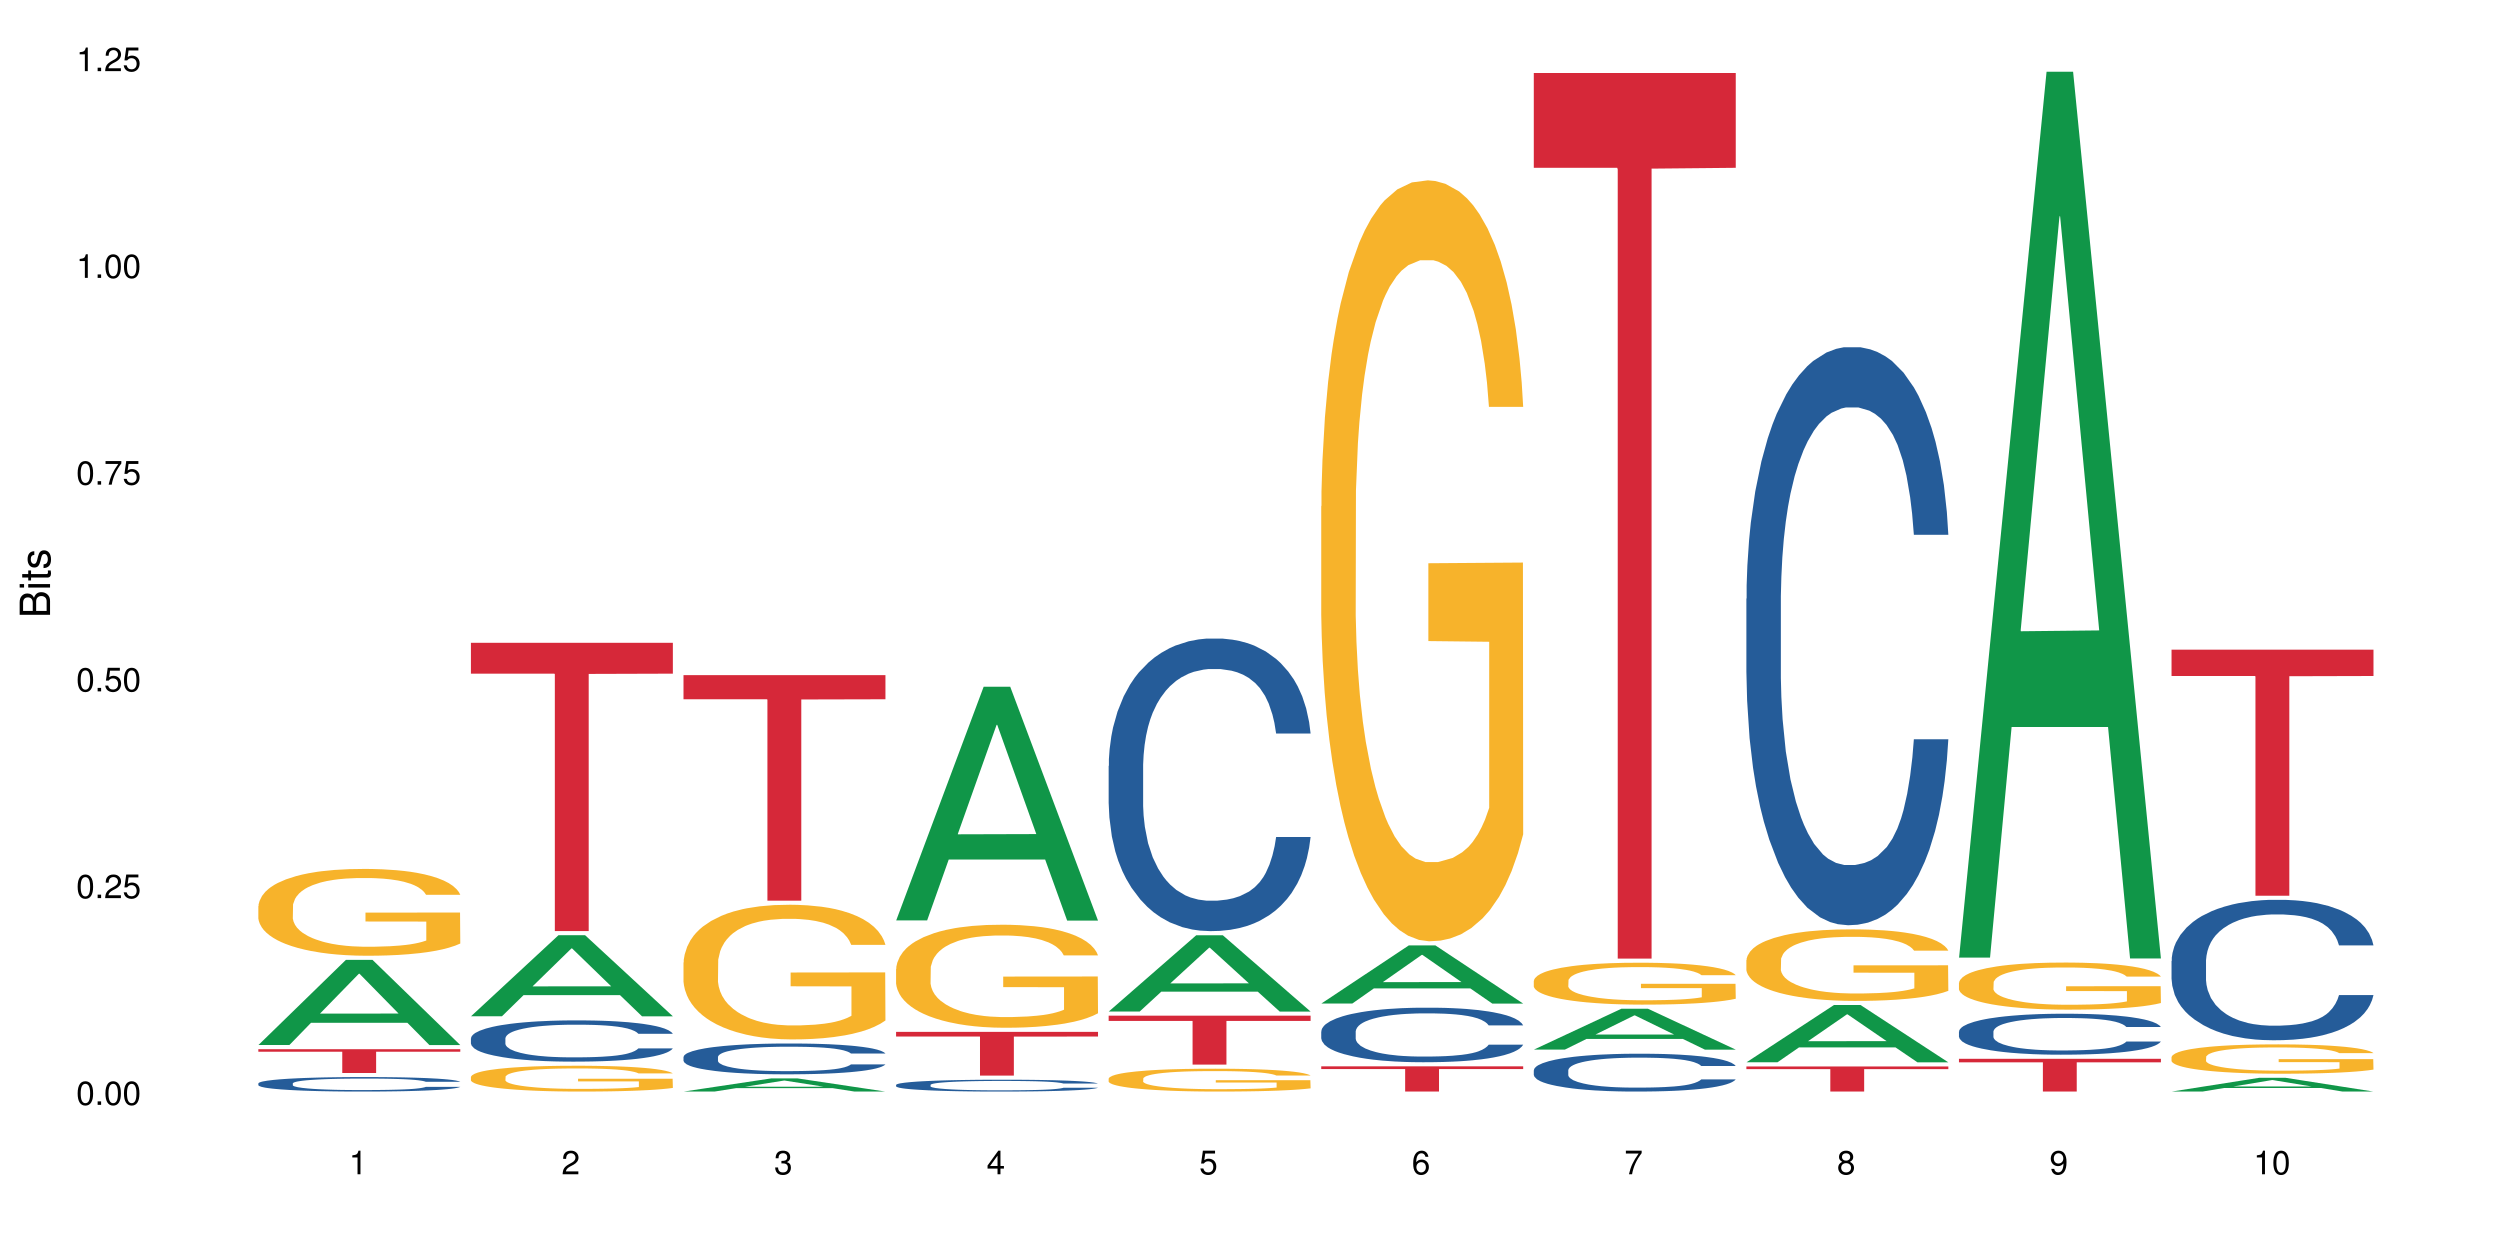 <?xml version="1.0" encoding="UTF-8"?>
<svg xmlns="http://www.w3.org/2000/svg" xmlns:xlink="http://www.w3.org/1999/xlink" width="720pt" height="360pt" viewBox="0 0 720 360" version="1.1">
<defs>
<g>
<symbol overflow="visible" id="glyph0-0">
<path style="stroke:none;" d=""/>
</symbol>
<symbol overflow="visible" id="glyph0-1">
<path style="stroke:none;" d="M 2.641 -6.797 C 2 -6.797 1.422 -6.531 1.078 -6.047 C 0.641 -5.453 0.406 -4.547 0.406 -3.297 C 0.406 -1 1.188 0.219 2.641 0.219 C 4.078 0.219 4.859 -1 4.859 -3.234 C 4.859 -4.562 4.656 -5.438 4.203 -6.047 C 3.844 -6.531 3.281 -6.797 2.641 -6.797 Z M 2.641 -6.047 C 3.547 -6.047 4 -5.125 4 -3.312 C 4 -1.375 3.562 -0.484 2.625 -0.484 C 1.734 -0.484 1.281 -1.422 1.281 -3.281 C 1.281 -5.141 1.734 -6.047 2.641 -6.047 Z M 2.641 -6.047 "/>
</symbol>
<symbol overflow="visible" id="glyph0-2">
<path style="stroke:none;" d="M 1.828 -1 L 0.828 -1 L 0.828 0 L 1.828 0 Z M 1.828 -1 "/>
</symbol>
<symbol overflow="visible" id="glyph0-3">
<path style="stroke:none;" d="M 4.859 -0.828 L 1.281 -0.828 C 1.359 -1.391 1.672 -1.75 2.5 -2.234 L 3.469 -2.75 C 4.406 -3.266 4.906 -3.969 4.906 -4.812 C 4.906 -5.375 4.672 -5.906 4.266 -6.266 C 3.859 -6.625 3.375 -6.797 2.719 -6.797 C 1.859 -6.797 1.219 -6.5 0.844 -5.922 C 0.609 -5.562 0.5 -5.125 0.484 -4.438 L 1.328 -4.438 C 1.359 -4.906 1.406 -5.188 1.531 -5.406 C 1.75 -5.812 2.188 -6.062 2.703 -6.062 C 3.469 -6.062 4.031 -5.516 4.031 -4.781 C 4.031 -4.25 3.719 -3.797 3.125 -3.438 L 2.234 -2.938 C 0.812 -2.141 0.406 -1.5 0.328 0 L 4.859 0 Z M 4.859 -0.828 "/>
</symbol>
<symbol overflow="visible" id="glyph0-4">
<path style="stroke:none;" d="M 4.562 -6.797 L 1.062 -6.797 L 0.547 -3.094 L 1.328 -3.094 C 1.719 -3.562 2.047 -3.734 2.578 -3.734 C 3.484 -3.734 4.062 -3.109 4.062 -2.094 C 4.062 -1.125 3.484 -0.531 2.578 -0.531 C 1.828 -0.531 1.375 -0.906 1.188 -1.672 L 0.328 -1.672 C 0.453 -1.109 0.547 -0.844 0.75 -0.594 C 1.125 -0.078 1.828 0.219 2.594 0.219 C 3.969 0.219 4.922 -0.781 4.922 -2.219 C 4.922 -3.562 4.031 -4.484 2.719 -4.484 C 2.25 -4.484 1.859 -4.359 1.469 -4.062 L 1.734 -5.969 L 4.562 -5.969 Z M 4.562 -6.797 "/>
</symbol>
<symbol overflow="visible" id="glyph0-5">
<path style="stroke:none;" d="M 4.984 -6.797 L 0.438 -6.797 L 0.438 -5.969 L 4.109 -5.969 C 2.5 -3.656 1.828 -2.234 1.328 0 L 2.219 0 C 2.594 -2.172 3.453 -4.047 4.984 -6.094 Z M 4.984 -6.797 "/>
</symbol>
<symbol overflow="visible" id="glyph0-6">
<path style="stroke:none;" d="M 2.484 -4.844 L 2.484 0 L 3.328 0 L 3.328 -6.797 L 2.766 -6.797 C 2.469 -5.75 2.281 -5.609 0.984 -5.453 L 0.984 -4.844 Z M 2.484 -4.844 "/>
</symbol>
<symbol overflow="visible" id="glyph0-7">
<path style="stroke:none;" d="M 2.125 -3.125 L 2.578 -3.125 C 3.516 -3.125 3.984 -2.703 3.984 -1.891 C 3.984 -1.031 3.469 -0.531 2.578 -0.531 C 1.656 -0.531 1.203 -0.984 1.156 -1.969 L 0.312 -1.969 C 0.344 -1.422 0.438 -1.078 0.609 -0.766 C 0.953 -0.109 1.625 0.219 2.547 0.219 C 3.953 0.219 4.859 -0.609 4.859 -1.906 C 4.859 -2.766 4.516 -3.25 3.703 -3.516 C 4.344 -3.766 4.656 -4.25 4.656 -4.938 C 4.656 -6.109 3.875 -6.797 2.578 -6.797 C 1.203 -6.797 0.484 -6.047 0.453 -4.609 L 1.297 -4.609 C 1.312 -5.016 1.344 -5.25 1.453 -5.453 C 1.641 -5.828 2.062 -6.062 2.594 -6.062 C 3.344 -6.062 3.797 -5.625 3.797 -4.906 C 3.797 -4.422 3.609 -4.141 3.25 -3.984 C 3.016 -3.891 2.719 -3.844 2.125 -3.844 Z M 2.125 -3.125 "/>
</symbol>
<symbol overflow="visible" id="glyph0-8">
<path style="stroke:none;" d="M 3.141 -1.625 L 3.141 0 L 3.984 0 L 3.984 -1.625 L 4.984 -1.625 L 4.984 -2.391 L 3.984 -2.391 L 3.984 -6.797 L 3.359 -6.797 L 0.266 -2.516 L 0.266 -1.625 Z M 3.141 -2.391 L 1 -2.391 L 3.141 -5.359 Z M 3.141 -2.391 "/>
</symbol>
<symbol overflow="visible" id="glyph0-9">
<path style="stroke:none;" d="M 4.781 -5.031 C 4.609 -6.141 3.891 -6.797 2.844 -6.797 C 2.094 -6.797 1.422 -6.438 1.031 -5.828 C 0.609 -5.172 0.406 -4.344 0.406 -3.094 C 0.406 -1.953 0.578 -1.234 0.984 -0.625 C 1.359 -0.078 1.953 0.219 2.703 0.219 C 3.984 0.219 4.922 -0.734 4.922 -2.078 C 4.922 -3.344 4.062 -4.234 2.844 -4.234 C 2.172 -4.234 1.641 -3.969 1.281 -3.469 C 1.281 -5.125 1.828 -6.047 2.797 -6.047 C 3.391 -6.047 3.797 -5.672 3.938 -5.031 Z M 2.734 -3.484 C 3.547 -3.484 4.062 -2.922 4.062 -2 C 4.062 -1.156 3.484 -0.531 2.703 -0.531 C 1.922 -0.531 1.328 -1.188 1.328 -2.047 C 1.328 -2.891 1.906 -3.484 2.734 -3.484 Z M 2.734 -3.484 "/>
</symbol>
<symbol overflow="visible" id="glyph0-10">
<path style="stroke:none;" d="M 3.75 -3.578 C 4.453 -4 4.688 -4.344 4.688 -4.984 C 4.688 -6.047 3.844 -6.797 2.641 -6.797 C 1.438 -6.797 0.594 -6.047 0.594 -4.984 C 0.594 -4.359 0.828 -4.016 1.516 -3.578 C 0.734 -3.203 0.359 -2.641 0.359 -1.891 C 0.359 -0.641 1.297 0.219 2.641 0.219 C 3.984 0.219 4.922 -0.641 4.922 -1.875 C 4.922 -2.641 4.531 -3.203 3.75 -3.578 Z M 2.641 -6.047 C 3.359 -6.047 3.812 -5.625 3.812 -4.969 C 3.812 -4.344 3.344 -3.922 2.641 -3.922 C 1.922 -3.922 1.453 -4.344 1.453 -4.984 C 1.453 -5.625 1.922 -6.047 2.641 -6.047 Z M 2.641 -3.203 C 3.484 -3.203 4.062 -2.672 4.062 -1.875 C 4.062 -1.062 3.484 -0.531 2.625 -0.531 C 1.797 -0.531 1.219 -1.078 1.219 -1.875 C 1.219 -2.672 1.797 -3.203 2.641 -3.203 Z M 2.641 -3.203 "/>
</symbol>
<symbol overflow="visible" id="glyph0-11">
<path style="stroke:none;" d="M 0.516 -1.547 C 0.672 -0.438 1.406 0.219 2.438 0.219 C 3.188 0.219 3.859 -0.141 4.266 -0.75 C 4.688 -1.406 4.891 -2.25 4.891 -3.484 C 4.891 -4.625 4.703 -5.359 4.312 -5.953 C 3.938 -6.5 3.344 -6.797 2.594 -6.797 C 1.297 -6.797 0.359 -5.844 0.359 -4.516 C 0.359 -3.25 1.234 -2.344 2.453 -2.344 C 3.094 -2.344 3.562 -2.578 4.016 -3.109 C 4 -1.453 3.469 -0.531 2.5 -0.531 C 1.906 -0.531 1.484 -0.906 1.359 -1.547 Z M 2.578 -6.062 C 3.375 -6.062 3.969 -5.406 3.969 -4.531 C 3.969 -3.688 3.375 -3.094 2.547 -3.094 C 1.734 -3.094 1.234 -3.672 1.234 -4.578 C 1.234 -5.438 1.797 -6.062 2.578 -6.062 Z M 2.578 -6.062 "/>
</symbol>
<symbol overflow="visible" id="glyph1-0">
<path style="stroke:none;" d=""/>
</symbol>
<symbol overflow="visible" id="glyph1-1">
<path style="stroke:none;" d="M 0 -0.953 L 0 -4.891 C 0 -5.719 -0.234 -6.344 -0.734 -6.797 C -1.188 -7.234 -1.812 -7.469 -2.5 -7.469 C -3.547 -7.469 -4.188 -7 -4.625 -5.875 C -4.984 -6.672 -5.641 -7.094 -6.531 -7.094 C -7.156 -7.094 -7.734 -6.859 -8.141 -6.391 C -8.562 -5.938 -8.75 -5.344 -8.75 -4.5 L -8.75 -0.953 Z M -4.984 -2.062 L -7.766 -2.062 L -7.766 -4.219 C -7.766 -4.844 -7.688 -5.203 -7.453 -5.5 C -7.219 -5.812 -6.859 -5.969 -6.375 -5.969 C -5.906 -5.969 -5.531 -5.812 -5.297 -5.5 C -5.062 -5.203 -4.984 -4.844 -4.984 -4.219 Z M -0.984 -2.062 L -4 -2.062 L -4 -4.781 C -4 -5.328 -3.859 -5.688 -3.578 -5.953 C -3.297 -6.219 -2.922 -6.359 -2.484 -6.359 C -2.062 -6.359 -1.688 -6.219 -1.406 -5.953 C -1.109 -5.688 -0.984 -5.328 -0.984 -4.781 Z M -0.984 -2.062 "/>
</symbol>
<symbol overflow="visible" id="glyph1-2">
<path style="stroke:none;" d="M -6.281 -1.797 L -6.281 -0.797 L 0 -0.797 L 0 -1.797 Z M -8.75 -1.797 L -8.75 -0.797 L -7.484 -0.797 L -7.484 -1.797 Z M -8.75 -1.797 "/>
</symbol>
<symbol overflow="visible" id="glyph1-3">
<path style="stroke:none;" d="M -6.281 -3.047 L -6.281 -2.016 L -8.016 -2.016 L -8.016 -1.016 L -6.281 -1.016 L -6.281 -0.172 L -5.469 -0.172 L -5.469 -1.016 L -0.719 -1.016 C -0.078 -1.016 0.281 -1.453 0.281 -2.234 C 0.281 -2.469 0.25 -2.719 0.188 -3.047 L -0.641 -3.047 C -0.609 -2.922 -0.594 -2.766 -0.594 -2.562 C -0.594 -2.141 -0.719 -2.016 -1.156 -2.016 L -5.469 -2.016 L -5.469 -3.047 Z M -6.281 -3.047 "/>
</symbol>
<symbol overflow="visible" id="glyph1-4">
<path style="stroke:none;" d="M -4.531 -5.25 C -5.766 -5.25 -6.469 -4.422 -6.469 -2.969 C -6.469 -1.516 -5.719 -0.562 -4.547 -0.562 C -3.562 -0.562 -3.094 -1.062 -2.734 -2.562 L -2.516 -3.484 C -2.344 -4.188 -2.094 -4.469 -1.625 -4.469 C -1.047 -4.469 -0.641 -3.875 -0.641 -3 C -0.641 -2.453 -0.797 -2 -1.062 -1.75 C -1.25 -1.594 -1.422 -1.531 -1.875 -1.469 L -1.875 -0.406 C -0.422 -0.453 0.281 -1.266 0.281 -2.922 C 0.281 -4.5 -0.5 -5.516 -1.719 -5.516 C -2.656 -5.516 -3.172 -4.984 -3.469 -3.734 L -3.703 -2.766 C -3.891 -1.953 -4.156 -1.609 -4.594 -1.609 C -5.172 -1.609 -5.547 -2.125 -5.547 -2.938 C -5.547 -3.75 -5.203 -4.172 -4.531 -4.203 Z M -4.531 -5.25 "/>
</symbol>
</g>
</defs>
<g id="surface112934">
<rect x="0" y="0" width="720" height="360" style="fill:rgb(100%,100%,100%);fill-opacity:1;stroke:none;"/>
<path style=" stroke:none;fill-rule:nonzero;fill:rgb(6.275%,58.824%,28.235%);fill-opacity:1;" d="M 74.402 300.961 L 74.465 300.938 L 99.629 276.434 L 107.273 276.434 L 132.562 300.984 L 123.676 300.984 L 117.34 294.574 L 89.562 294.574 L 83.352 300.961 L 74.402 300.961 L 92.234 291.926 L 114.793 291.902 L 103.543 280.445 L 103.422 280.422 L 103.297 280.492 L 92.172 291.902 L 92.234 291.926 Z M 74.402 300.961 "/>
<path style=" stroke:none;fill-rule:nonzero;fill:rgb(14.51%,36.078%,60%);fill-opacity:1;" d="M 74.402 312.012 L 74.473 312.008 L 74.473 311.918 L 74.688 311.773 L 75.184 311.59 L 75.68 311.461 L 76.957 311.238 L 78.73 311.02 L 80.574 310.852 L 81.922 310.754 L 83.125 310.676 L 85.891 310.535 L 87.664 310.461 L 89.582 310.398 L 91.922 310.332 L 93.625 310.293 L 97.453 310.234 L 100.289 310.207 L 102.488 310.195 L 107.242 310.195 L 110.078 310.211 L 112.137 310.23 L 114.406 310.262 L 116.32 310.293 L 119.656 310.379 L 122.633 310.484 L 123.98 310.547 L 126.109 310.664 L 127.738 310.781 L 128.875 310.879 L 130.152 311.02 L 131.285 311.191 L 132.137 311.387 L 132.562 311.551 L 122.633 311.551 L 122.137 311.398 L 121.57 311.281 L 120.504 311.121 L 119.441 311.012 L 117.953 310.902 L 116.605 310.828 L 114.762 310.758 L 113.129 310.711 L 111.426 310.676 L 109.797 310.652 L 106.676 310.629 L 103.059 310.629 L 101.711 310.637 L 98.941 310.668 L 97.453 310.695 L 95.324 310.75 L 93.836 310.797 L 92.062 310.875 L 90.859 310.941 L 89.367 311.039 L 88.305 311.125 L 87.098 311.254 L 86.391 311.348 L 85.75 311.453 L 85.184 311.582 L 84.758 311.715 L 84.473 311.855 L 84.332 311.992 L 84.332 312.586 L 84.473 312.723 L 84.828 312.883 L 85.75 313.113 L 87.098 313.316 L 88.66 313.477 L 90.148 313.594 L 91 313.645 L 92.133 313.707 L 93.906 313.781 L 96.461 313.859 L 97.949 313.891 L 100.219 313.922 L 102.562 313.938 L 105.68 313.938 L 108.449 313.922 L 110.293 313.902 L 112.207 313.871 L 114.832 313.805 L 116.461 313.746 L 117.883 313.672 L 118.945 313.602 L 119.656 313.539 L 120.719 313.422 L 121.57 313.289 L 122.207 313.156 L 122.633 313.027 L 132.562 313.027 L 132.137 313.18 L 131.5 313.328 L 130.859 313.441 L 129.867 313.574 L 128.734 313.691 L 127.102 313.824 L 125.754 313.914 L 123.98 314.008 L 122.352 314.082 L 120.578 314.145 L 117.953 314.223 L 116.25 314.262 L 114.406 314.293 L 112.207 314.324 L 109.441 314.352 L 106.461 314.367 L 103.695 314.371 L 100.715 314.363 L 98.52 314.348 L 95.609 314.312 L 91.992 314.246 L 89.367 314.172 L 87.312 314.102 L 85.539 314.023 L 83.551 313.922 L 81 313.754 L 79.438 313.621 L 78.375 313.516 L 77.168 313.367 L 76.316 313.234 L 75.324 313.02 L 74.613 312.75 L 74.402 312.539 Z M 74.402 312.012 "/>
<path style=" stroke:none;fill-rule:nonzero;fill:rgb(96.863%,70.196%,16.863%);fill-opacity:1;" d="M 74.402 260.961 L 74.473 260.938 L 74.473 260.48 L 74.758 259.453 L 75.465 258.039 L 76.387 256.871 L 77.383 255.961 L 78.02 255.48 L 79.082 254.793 L 80.004 254.293 L 82.348 253.266 L 85.324 252.305 L 86.957 251.895 L 88.801 251.508 L 91.426 251.07 L 92.629 250.914 L 96.32 250.547 L 100.504 250.32 L 105.113 250.25 L 107.242 250.273 L 110.148 250.363 L 114.121 250.617 L 116.391 250.844 L 118.164 251.07 L 120.008 251.367 L 122.277 251.824 L 124.406 252.375 L 126.109 252.922 L 127.812 253.605 L 129.23 254.336 L 130.434 255.137 L 131.5 256.098 L 132.137 256.895 L 132.562 257.695 L 122.703 257.695 L 122.137 256.895 L 121.5 256.277 L 120.434 255.523 L 119.371 254.977 L 118.309 254.543 L 116.32 253.949 L 114.617 253.586 L 112.492 253.266 L 110.434 253.059 L 108.094 252.922 L 106.676 252.875 L 102.914 252.875 L 99.512 253.035 L 97.523 253.219 L 96.105 253.402 L 94.121 253.742 L 92.914 254.02 L 92.207 254.199 L 90.078 254.91 L 88.66 255.547 L 87.879 255.98 L 86.887 256.668 L 86.176 257.285 L 85.395 258.195 L 84.969 258.883 L 84.402 260.434 L 84.332 264.547 L 84.543 265.414 L 84.969 266.352 L 85.539 267.172 L 86.391 268.039 L 87.238 268.703 L 88.73 269.594 L 90.008 270.188 L 91 270.574 L 92.914 271.191 L 93.695 271.398 L 95.539 271.809 L 97.453 272.129 L 99.793 272.402 L 101.566 272.539 L 104.406 272.652 L 108.023 272.652 L 112.277 272.516 L 114.973 272.332 L 116.816 272.148 L 118.023 271.992 L 119.512 271.738 L 120.578 271.512 L 121.57 271.258 L 122.773 270.871 L 122.773 265.414 L 105.258 265.391 L 105.258 262.832 L 132.492 262.809 L 132.562 271.738 L 131.074 272.355 L 129.23 272.949 L 127.457 273.406 L 125.613 273.793 L 122.988 274.227 L 120.859 274.504 L 117.598 274.82 L 114.617 275.027 L 111.496 275.164 L 108.73 275.234 L 105.469 275.258 L 102.562 275.211 L 99.441 275.074 L 96.957 274.891 L 94.688 274.664 L 92.418 274.367 L 89.582 273.887 L 87.738 273.496 L 85.82 273.02 L 83.906 272.445 L 82.203 271.832 L 81.07 271.352 L 79.934 270.805 L 78.73 270.117 L 77.594 269.34 L 76.742 268.633 L 75.961 267.836 L 75.395 267.082 L 74.828 266.055 L 74.543 265.23 L 74.402 264.523 Z M 74.402 260.961 "/>
<path style=" stroke:none;fill-rule:nonzero;fill:rgb(83.922%,15.686%,22.353%);fill-opacity:1;" d="M 74.402 302.164 L 132.562 302.164 L 132.562 302.898 L 108.324 302.902 L 108.324 309.016 L 98.57 309.016 L 98.57 302.91 L 98.43 302.898 L 74.402 302.898 Z M 74.402 302.164 "/>
<path style=" stroke:none;fill-rule:nonzero;fill:rgb(6.275%,58.824%,28.235%);fill-opacity:1;" d="M 135.625 292.676 L 135.688 292.656 L 160.852 269.332 L 168.496 269.332 L 193.785 292.699 L 184.898 292.699 L 178.562 286.598 L 150.785 286.598 L 144.574 292.676 L 135.625 292.676 L 153.457 284.078 L 176.016 284.055 L 164.766 273.152 L 164.645 273.129 L 164.52 273.195 L 153.395 284.055 L 153.457 284.078 Z M 135.625 292.676 "/>
<path style=" stroke:none;fill-rule:nonzero;fill:rgb(14.51%,36.078%,60%);fill-opacity:1;" d="M 135.625 299.047 L 135.695 299.035 L 135.695 298.773 L 135.906 298.359 L 136.406 297.84 L 136.902 297.48 L 138.18 296.84 L 139.949 296.223 L 141.797 295.746 L 143.145 295.461 L 144.348 295.246 L 147.113 294.844 L 148.887 294.637 L 150.805 294.453 L 153.145 294.27 L 154.848 294.16 L 158.676 293.988 L 161.512 293.91 L 163.711 293.879 L 168.465 293.879 L 171.301 293.922 L 173.359 293.977 L 175.629 294.062 L 177.543 294.16 L 180.875 294.398 L 183.855 294.703 L 185.203 294.875 L 187.332 295.215 L 188.961 295.539 L 190.098 295.82 L 191.375 296.223 L 192.508 296.711 L 193.359 297.266 L 193.785 297.73 L 183.855 297.73 L 183.359 297.297 L 182.793 296.961 L 181.727 296.516 L 180.664 296.199 L 179.176 295.887 L 177.828 295.68 L 175.984 295.473 L 174.352 295.344 L 172.648 295.246 L 171.02 295.18 L 167.898 295.117 L 164.281 295.117 L 162.934 295.137 L 160.164 295.223 L 158.676 295.301 L 156.547 295.453 L 155.059 295.594 L 153.285 295.809 L 152.078 295.996 L 150.59 296.277 L 149.527 296.527 L 148.32 296.887 L 147.609 297.156 L 146.973 297.461 L 146.406 297.82 L 145.98 298.199 L 145.695 298.602 L 145.555 298.992 L 145.555 300.672 L 145.695 301.062 L 146.051 301.52 L 146.973 302.184 L 148.32 302.758 L 149.883 303.215 L 151.371 303.539 L 152.223 303.691 L 153.355 303.863 L 155.129 304.082 L 157.684 304.301 L 159.172 304.387 L 161.441 304.473 L 163.781 304.516 L 166.902 304.516 L 169.672 304.473 L 171.516 304.418 L 173.43 304.332 L 176.055 304.148 L 177.684 303.973 L 179.102 303.766 L 180.168 303.562 L 180.875 303.387 L 181.941 303.051 L 182.793 302.684 L 183.43 302.301 L 183.855 301.934 L 193.785 301.934 L 193.359 302.367 L 192.723 302.789 L 192.082 303.105 L 191.09 303.484 L 189.957 303.82 L 188.324 304.203 L 186.977 304.453 L 185.203 304.723 L 183.57 304.93 L 181.797 305.113 L 179.176 305.332 L 177.473 305.438 L 175.629 305.535 L 173.43 305.625 L 170.664 305.699 L 167.684 305.742 L 164.918 305.754 L 161.938 305.73 L 159.738 305.688 L 156.832 305.59 L 153.215 305.395 L 150.59 305.188 L 148.535 304.984 L 146.762 304.766 L 144.773 304.473 L 142.223 303.996 L 140.66 303.625 L 139.598 303.324 L 138.391 302.898 L 137.539 302.52 L 136.547 301.91 L 135.836 301.141 L 135.625 300.543 Z M 135.625 299.047 "/>
<path style=" stroke:none;fill-rule:nonzero;fill:rgb(96.863%,70.196%,16.863%);fill-opacity:1;" d="M 135.625 310.117 L 135.695 310.113 L 135.695 309.977 L 135.98 309.672 L 136.688 309.25 L 137.609 308.902 L 138.602 308.633 L 139.242 308.488 L 140.305 308.285 L 141.227 308.137 L 143.57 307.828 L 146.547 307.543 L 148.18 307.422 L 150.023 307.309 L 152.648 307.18 L 153.852 307.129 L 157.543 307.023 L 161.727 306.953 L 166.336 306.934 L 168.465 306.941 L 171.371 306.969 L 175.344 307.043 L 177.613 307.109 L 179.387 307.18 L 181.23 307.266 L 183.5 307.402 L 185.629 307.566 L 187.332 307.727 L 189.035 307.934 L 190.453 308.148 L 191.656 308.387 L 192.723 308.672 L 193.359 308.91 L 193.785 309.148 L 183.926 309.148 L 183.359 308.91 L 182.723 308.727 L 181.656 308.504 L 180.594 308.34 L 179.527 308.211 L 177.543 308.035 L 175.84 307.926 L 173.715 307.828 L 171.656 307.77 L 169.316 307.727 L 167.898 307.715 L 164.137 307.715 L 160.734 307.762 L 158.746 307.816 L 157.328 307.871 L 155.344 307.973 L 154.137 308.055 L 153.426 308.109 L 151.301 308.32 L 149.883 308.508 L 149.102 308.637 L 148.109 308.844 L 147.398 309.027 L 146.617 309.297 L 146.191 309.5 L 145.625 309.961 L 145.555 311.184 L 145.766 311.441 L 146.191 311.723 L 146.762 311.965 L 147.609 312.223 L 148.461 312.422 L 149.953 312.688 L 151.23 312.863 L 152.223 312.977 L 154.137 313.16 L 154.918 313.223 L 156.762 313.344 L 158.676 313.441 L 161.016 313.523 L 162.789 313.562 L 165.629 313.598 L 169.246 313.598 L 173.5 313.555 L 176.195 313.5 L 178.039 313.445 L 179.246 313.398 L 180.734 313.324 L 181.797 313.258 L 182.793 313.184 L 183.996 313.066 L 183.996 311.441 L 166.477 311.438 L 166.477 310.676 L 193.715 310.668 L 193.785 313.324 L 192.297 313.508 L 190.453 313.684 L 188.68 313.82 L 186.836 313.938 L 184.211 314.066 L 182.082 314.148 L 178.82 314.242 L 175.84 314.305 L 172.719 314.344 L 169.953 314.363 L 166.691 314.371 L 163.781 314.355 L 160.66 314.316 L 158.18 314.262 L 155.91 314.195 L 153.641 314.105 L 150.805 313.965 L 148.957 313.848 L 147.043 313.703 L 145.129 313.535 L 143.426 313.352 L 142.293 313.211 L 141.156 313.047 L 139.949 312.844 L 138.816 312.613 L 137.965 312.402 L 137.184 312.164 L 136.617 311.938 L 136.051 311.633 L 135.766 311.391 L 135.625 311.18 Z M 135.625 310.117 "/>
<path style=" stroke:none;fill-rule:nonzero;fill:rgb(83.922%,15.686%,22.353%);fill-opacity:1;" d="M 135.625 185.125 L 193.785 185.125 L 193.785 194.012 L 169.547 194.09 L 169.547 268.152 L 159.793 268.152 L 159.793 194.168 L 159.652 194.012 L 135.625 194.012 Z M 135.625 185.125 "/>
<path style=" stroke:none;fill-rule:nonzero;fill:rgb(6.275%,58.824%,28.235%);fill-opacity:1;" d="M 196.848 314.367 L 196.91 314.363 L 222.074 310.586 L 229.719 310.586 L 255.008 314.371 L 246.121 314.371 L 239.785 313.383 L 212.008 313.383 L 205.793 314.367 L 196.848 314.367 L 214.68 312.973 L 237.238 312.969 L 225.988 311.203 L 225.863 311.199 L 225.742 311.211 L 214.617 312.969 L 214.68 312.973 Z M 196.848 314.367 "/>
<path style=" stroke:none;fill-rule:nonzero;fill:rgb(14.51%,36.078%,60%);fill-opacity:1;" d="M 196.848 304.395 L 196.918 304.383 L 196.918 304.191 L 197.129 303.883 L 197.625 303.492 L 198.125 303.227 L 199.398 302.746 L 201.172 302.285 L 203.016 301.926 L 204.363 301.715 L 205.57 301.555 L 208.336 301.254 L 210.109 301.102 L 212.027 300.961 L 214.367 300.824 L 216.066 300.742 L 219.898 300.613 L 222.734 300.555 L 224.934 300.531 L 229.688 300.531 L 232.523 300.566 L 234.582 300.605 L 236.852 300.672 L 238.766 300.742 L 242.098 300.922 L 245.078 301.148 L 246.426 301.277 L 248.555 301.531 L 250.184 301.773 L 251.32 301.984 L 252.598 302.285 L 253.73 302.648 L 254.582 303.062 L 255.008 303.41 L 245.078 303.41 L 244.582 303.086 L 244.016 302.836 L 242.949 302.504 L 241.887 302.27 L 240.398 302.031 L 239.051 301.879 L 237.203 301.723 L 235.574 301.629 L 233.871 301.555 L 232.238 301.504 L 229.117 301.457 L 225.5 301.457 L 224.152 301.473 L 221.387 301.539 L 219.898 301.594 L 217.77 301.707 L 216.281 301.812 L 214.508 301.977 L 213.301 302.113 L 211.812 302.324 L 210.75 302.512 L 209.543 302.777 L 208.832 302.98 L 208.195 303.207 L 207.629 303.477 L 207.203 303.762 L 206.918 304.059 L 206.777 304.352 L 206.777 305.609 L 206.918 305.902 L 207.273 306.242 L 208.195 306.738 L 209.543 307.168 L 211.102 307.508 L 212.594 307.75 L 213.445 307.863 L 214.578 307.992 L 216.352 308.156 L 218.906 308.316 L 220.395 308.383 L 222.664 308.449 L 225.004 308.48 L 228.125 308.48 L 230.891 308.449 L 232.738 308.406 L 234.652 308.344 L 237.277 308.203 L 238.906 308.074 L 240.324 307.922 L 241.391 307.766 L 242.098 307.637 L 243.164 307.387 L 244.016 307.109 L 244.652 306.824 L 245.078 306.551 L 255.008 306.551 L 254.582 306.875 L 253.945 307.191 L 253.305 307.426 L 252.312 307.711 L 251.18 307.961 L 249.547 308.246 L 248.199 308.434 L 246.426 308.633 L 244.793 308.789 L 243.02 308.926 L 240.398 309.09 L 238.695 309.168 L 236.852 309.242 L 234.652 309.309 L 231.887 309.363 L 228.906 309.398 L 226.141 309.406 L 223.16 309.391 L 220.961 309.355 L 218.055 309.285 L 214.438 309.137 L 211.812 308.984 L 209.754 308.828 L 207.984 308.668 L 205.996 308.449 L 203.441 308.09 L 201.883 307.816 L 200.82 307.59 L 199.613 307.273 L 198.762 306.988 L 197.77 306.535 L 197.059 305.957 L 196.848 305.512 Z M 196.848 304.395 "/>
<path style=" stroke:none;fill-rule:nonzero;fill:rgb(96.863%,70.196%,16.863%);fill-opacity:1;" d="M 196.848 277.18 L 196.918 277.141 L 196.918 276.434 L 197.203 274.84 L 197.91 272.645 L 198.832 270.836 L 199.824 269.422 L 200.465 268.676 L 201.527 267.613 L 202.449 266.836 L 204.789 265.242 L 207.77 263.754 L 209.402 263.113 L 211.246 262.512 L 213.871 261.84 L 215.074 261.594 L 218.762 261.023 L 222.949 260.672 L 227.559 260.566 L 229.688 260.602 L 232.594 260.742 L 236.566 261.133 L 238.836 261.484 L 240.609 261.84 L 242.453 262.301 L 244.723 263.008 L 246.852 263.859 L 248.555 264.711 L 250.254 265.773 L 251.676 266.906 L 252.879 268.145 L 253.945 269.633 L 254.582 270.871 L 255.008 272.113 L 245.148 272.113 L 244.582 270.871 L 243.941 269.918 L 242.879 268.746 L 241.816 267.898 L 240.75 267.223 L 238.766 266.305 L 237.062 265.734 L 234.934 265.242 L 232.879 264.922 L 230.539 264.711 L 229.117 264.637 L 225.359 264.637 L 221.957 264.887 L 219.969 265.168 L 218.551 265.453 L 216.566 265.984 L 215.359 266.41 L 214.648 266.691 L 212.523 267.789 L 211.102 268.781 L 210.324 269.457 L 209.332 270.52 L 208.621 271.477 L 207.84 272.891 L 207.414 273.953 L 206.848 276.363 L 206.777 282.738 L 206.988 284.086 L 207.414 285.539 L 207.984 286.812 L 208.832 288.16 L 209.684 289.188 L 211.176 290.566 L 212.449 291.488 L 213.445 292.09 L 215.359 293.047 L 216.141 293.367 L 217.984 294.004 L 219.898 294.5 L 222.238 294.926 L 224.012 295.137 L 226.848 295.312 L 230.465 295.312 L 234.723 295.102 L 237.418 294.82 L 239.262 294.535 L 240.469 294.285 L 241.957 293.898 L 243.02 293.543 L 244.016 293.152 L 245.219 292.551 L 245.219 284.086 L 227.699 284.051 L 227.699 280.082 L 254.938 280.047 L 255.008 293.898 L 253.52 294.855 L 251.676 295.773 L 249.902 296.484 L 248.059 297.086 L 245.434 297.758 L 243.305 298.184 L 240.043 298.68 L 237.062 299 L 233.941 299.211 L 231.176 299.316 L 227.914 299.352 L 225.004 299.281 L 221.883 299.07 L 219.402 298.785 L 217.133 298.43 L 214.863 297.973 L 212.027 297.227 L 210.18 296.625 L 208.266 295.883 L 206.352 294.996 L 204.648 294.039 L 203.516 293.297 L 202.379 292.445 L 201.172 291.383 L 200.039 290.18 L 199.188 289.078 L 198.406 287.84 L 197.84 286.672 L 197.273 285.078 L 196.988 283.801 L 196.848 282.703 Z M 196.848 277.18 "/>
<path style=" stroke:none;fill-rule:nonzero;fill:rgb(83.922%,15.686%,22.353%);fill-opacity:1;" d="M 196.848 194.438 L 255.008 194.438 L 255.008 201.387 L 230.77 201.449 L 230.77 259.387 L 221.016 259.387 L 221.016 201.512 L 220.875 201.387 L 196.848 201.387 Z M 196.848 194.438 "/>
<path style=" stroke:none;fill-rule:nonzero;fill:rgb(6.275%,58.824%,28.235%);fill-opacity:1;" d="M 258.07 265.074 L 258.133 265.012 L 283.297 197.77 L 290.941 197.77 L 316.23 265.141 L 307.344 265.141 L 301.008 247.555 L 273.23 247.555 L 267.016 265.074 L 258.07 265.074 L 275.902 240.281 L 298.457 240.215 L 287.211 208.777 L 287.086 208.715 L 286.965 208.902 L 275.84 240.215 L 275.902 240.281 Z M 258.07 265.074 "/>
<path style=" stroke:none;fill-rule:nonzero;fill:rgb(14.51%,36.078%,60%);fill-opacity:1;" d="M 258.07 312.441 L 258.141 312.438 L 258.141 312.363 L 258.352 312.246 L 258.848 312.098 L 259.348 311.992 L 260.621 311.809 L 262.395 311.629 L 264.238 311.492 L 265.586 311.414 L 266.793 311.352 L 269.559 311.234 L 271.332 311.176 L 273.246 311.121 L 275.59 311.07 L 277.289 311.039 L 281.121 310.988 L 283.957 310.965 L 286.156 310.957 L 290.91 310.957 L 293.746 310.969 L 295.805 310.984 L 298.074 311.012 L 299.988 311.039 L 303.32 311.105 L 306.301 311.195 L 307.648 311.242 L 309.777 311.34 L 311.406 311.434 L 312.543 311.516 L 313.82 311.629 L 314.953 311.77 L 315.805 311.93 L 316.23 312.066 L 306.301 312.066 L 305.805 311.941 L 305.238 311.844 L 304.172 311.715 L 303.109 311.625 L 301.617 311.535 L 300.27 311.477 L 298.426 311.414 L 296.797 311.379 L 295.094 311.352 L 293.461 311.332 L 290.34 311.312 L 286.723 311.312 L 285.375 311.32 L 282.609 311.344 L 281.121 311.367 L 278.992 311.41 L 277.504 311.449 L 275.73 311.512 L 274.523 311.566 L 273.035 311.645 L 271.973 311.719 L 270.766 311.82 L 270.055 311.898 L 269.418 311.988 L 268.852 312.09 L 268.426 312.199 L 268.141 312.312 L 268 312.426 L 268 312.91 L 268.141 313.023 L 268.496 313.152 L 269.418 313.344 L 270.766 313.508 L 272.324 313.641 L 273.816 313.734 L 274.668 313.777 L 275.801 313.828 L 277.574 313.891 L 280.129 313.953 L 281.617 313.977 L 283.887 314.004 L 286.227 314.016 L 289.348 314.016 L 292.113 314.004 L 293.957 313.988 L 295.875 313.961 L 298.5 313.91 L 300.129 313.859 L 301.547 313.801 L 302.613 313.742 L 303.32 313.691 L 304.387 313.594 L 305.238 313.488 L 305.875 313.379 L 306.301 313.273 L 316.23 313.273 L 315.805 313.398 L 315.168 313.52 L 314.527 313.609 L 313.535 313.719 L 312.398 313.816 L 310.77 313.926 L 309.422 313.996 L 307.648 314.074 L 306.016 314.133 L 304.242 314.188 L 301.617 314.25 L 299.918 314.281 L 298.074 314.309 L 295.875 314.332 L 293.109 314.355 L 290.129 314.367 L 287.363 314.371 L 284.383 314.363 L 282.184 314.352 L 279.277 314.324 L 275.66 314.27 L 273.035 314.207 L 270.977 314.148 L 269.203 314.086 L 267.219 314.004 L 264.664 313.863 L 263.105 313.758 L 262.043 313.672 L 260.836 313.551 L 259.984 313.441 L 258.992 313.266 L 258.281 313.043 L 258.07 312.871 Z M 258.07 312.441 "/>
<path style=" stroke:none;fill-rule:nonzero;fill:rgb(96.863%,70.196%,16.863%);fill-opacity:1;" d="M 258.07 279.031 L 258.141 279.004 L 258.141 278.461 L 258.422 277.242 L 259.133 275.562 L 260.055 274.18 L 261.047 273.094 L 261.688 272.523 L 262.75 271.711 L 263.672 271.117 L 266.012 269.895 L 268.992 268.758 L 270.625 268.27 L 272.469 267.809 L 275.094 267.293 L 276.297 267.105 L 279.984 266.672 L 284.172 266.398 L 288.781 266.32 L 290.91 266.344 L 293.816 266.453 L 297.789 266.754 L 300.059 267.023 L 301.832 267.293 L 303.676 267.648 L 305.945 268.188 L 308.074 268.84 L 309.777 269.488 L 311.477 270.305 L 312.898 271.172 L 314.102 272.117 L 315.168 273.258 L 315.805 274.207 L 316.23 275.156 L 306.371 275.156 L 305.805 274.207 L 305.164 273.473 L 304.102 272.578 L 303.039 271.93 L 301.973 271.414 L 299.988 270.711 L 298.285 270.277 L 296.156 269.895 L 294.102 269.652 L 291.762 269.488 L 290.34 269.434 L 286.582 269.434 L 283.176 269.625 L 281.191 269.844 L 279.773 270.059 L 277.789 270.465 L 276.582 270.789 L 275.871 271.008 L 273.746 271.848 L 272.324 272.605 L 271.547 273.121 L 270.551 273.934 L 269.844 274.668 L 269.062 275.75 L 268.637 276.562 L 268.07 278.406 L 268 283.285 L 268.211 284.316 L 268.637 285.426 L 269.203 286.402 L 270.055 287.434 L 270.906 288.219 L 272.398 289.277 L 273.672 289.98 L 274.668 290.441 L 276.582 291.172 L 277.363 291.418 L 279.207 291.906 L 281.121 292.285 L 283.461 292.609 L 285.234 292.773 L 288.07 292.906 L 291.688 292.906 L 295.945 292.746 L 298.641 292.527 L 300.484 292.312 L 301.691 292.121 L 303.18 291.824 L 304.242 291.551 L 305.238 291.254 L 306.441 290.793 L 306.441 284.316 L 288.922 284.289 L 288.922 281.254 L 316.16 281.227 L 316.23 291.824 L 314.742 292.555 L 312.898 293.258 L 311.125 293.801 L 309.281 294.262 L 306.656 294.777 L 304.527 295.102 L 301.266 295.48 L 298.285 295.727 L 295.164 295.891 L 292.398 295.969 L 289.137 295.996 L 286.227 295.941 L 283.105 295.781 L 280.625 295.562 L 278.355 295.293 L 276.086 294.941 L 273.246 294.371 L 271.402 293.91 L 269.488 293.34 L 267.574 292.664 L 265.871 291.93 L 264.738 291.363 L 263.602 290.711 L 262.395 289.898 L 261.262 288.977 L 260.41 288.137 L 259.629 287.188 L 259.062 286.293 L 258.496 285.074 L 258.211 284.098 L 258.07 283.258 Z M 258.07 279.031 "/>
<path style=" stroke:none;fill-rule:nonzero;fill:rgb(83.922%,15.686%,22.353%);fill-opacity:1;" d="M 258.07 297.176 L 316.23 297.176 L 316.23 298.527 L 291.992 298.539 L 291.992 309.777 L 282.238 309.777 L 282.238 298.551 L 282.098 298.527 L 258.07 298.527 Z M 258.07 297.176 "/>
<path style=" stroke:none;fill-rule:nonzero;fill:rgb(6.275%,58.824%,28.235%);fill-opacity:1;" d="M 319.293 291.316 L 319.355 291.293 L 344.52 269.348 L 352.164 269.348 L 377.453 291.336 L 368.566 291.336 L 362.23 285.598 L 334.453 285.598 L 328.238 291.316 L 319.293 291.316 L 337.125 283.223 L 359.68 283.203 L 348.434 272.941 L 348.309 272.922 L 348.188 272.98 L 337.062 283.203 L 337.125 283.223 Z M 319.293 291.316 "/>
<path style=" stroke:none;fill-rule:nonzero;fill:rgb(14.51%,36.078%,60%);fill-opacity:1;" d="M 319.293 220.578 L 319.363 220.5 L 319.363 218.652 L 319.574 215.727 L 320.07 212.031 L 320.566 209.488 L 321.844 204.945 L 323.617 200.555 L 325.461 197.168 L 326.809 195.164 L 328.016 193.625 L 330.781 190.777 L 332.555 189.312 L 334.469 188.004 L 336.812 186.695 L 338.512 185.926 L 342.344 184.691 L 345.18 184.152 L 347.379 183.922 L 352.133 183.922 L 354.969 184.23 L 357.023 184.613 L 359.297 185.23 L 361.211 185.926 L 364.543 187.617 L 367.523 189.773 L 368.871 191.008 L 371 193.395 L 372.629 195.703 L 373.766 197.707 L 375.043 200.555 L 376.176 204.02 L 377.027 207.949 L 377.453 211.262 L 367.523 211.262 L 367.027 208.18 L 366.457 205.793 L 365.395 202.637 L 364.332 200.402 L 362.84 198.168 L 361.492 196.707 L 359.648 195.242 L 358.02 194.316 L 356.316 193.625 L 354.684 193.164 L 351.562 192.699 L 347.945 192.699 L 346.598 192.855 L 343.832 193.473 L 342.344 194.012 L 340.215 195.09 L 338.727 196.09 L 336.953 197.629 L 335.746 198.938 L 334.258 200.941 L 333.195 202.711 L 331.988 205.254 L 331.277 207.18 L 330.641 209.336 L 330.074 211.875 L 329.648 214.57 L 329.363 217.422 L 329.223 220.191 L 329.223 232.129 L 329.363 234.902 L 329.719 238.137 L 330.641 242.832 L 331.988 246.914 L 333.547 250.148 L 335.039 252.461 L 335.887 253.539 L 337.023 254.77 L 338.797 256.309 L 341.352 257.852 L 342.84 258.465 L 345.109 259.082 L 347.449 259.391 L 350.57 259.391 L 353.336 259.082 L 355.18 258.695 L 357.098 258.082 L 359.719 256.773 L 361.352 255.539 L 362.77 254.078 L 363.836 252.613 L 364.543 251.383 L 365.609 248.992 L 366.457 246.375 L 367.098 243.68 L 367.523 241.062 L 377.453 241.062 L 377.027 244.141 L 376.391 247.145 L 375.75 249.379 L 374.758 252.074 L 373.621 254.461 L 371.992 257.156 L 370.645 258.93 L 368.871 260.852 L 367.238 262.316 L 365.465 263.625 L 362.84 265.164 L 361.141 265.938 L 359.297 266.629 L 357.098 267.246 L 354.328 267.785 L 351.352 268.094 L 348.586 268.168 L 345.605 268.016 L 343.406 267.707 L 340.5 267.016 L 336.883 265.629 L 334.258 264.164 L 332.199 262.703 L 330.426 261.16 L 328.441 259.082 L 325.887 255.695 L 324.328 253.074 L 323.262 250.918 L 322.059 247.914 L 321.207 245.219 L 320.215 240.906 L 319.504 235.441 L 319.293 231.203 Z M 319.293 220.578 "/>
<path style=" stroke:none;fill-rule:nonzero;fill:rgb(96.863%,70.196%,16.863%);fill-opacity:1;" d="M 319.293 310.605 L 319.363 310.598 L 319.363 310.48 L 319.645 310.207 L 320.355 309.836 L 321.277 309.527 L 322.27 309.289 L 322.91 309.16 L 323.973 308.98 L 324.895 308.848 L 327.234 308.578 L 330.215 308.324 L 331.848 308.219 L 333.691 308.113 L 336.312 308 L 337.52 307.957 L 341.207 307.863 L 345.395 307.801 L 350.004 307.785 L 352.133 307.789 L 355.039 307.812 L 359.012 307.879 L 361.281 307.941 L 363.055 308 L 364.898 308.078 L 367.168 308.199 L 369.297 308.344 L 371 308.488 L 372.699 308.668 L 374.117 308.859 L 375.324 309.07 L 376.391 309.324 L 377.027 309.535 L 377.453 309.746 L 367.594 309.746 L 367.027 309.535 L 366.387 309.371 L 365.324 309.172 L 364.262 309.027 L 363.195 308.914 L 361.211 308.758 L 359.508 308.664 L 357.379 308.578 L 355.324 308.523 L 352.98 308.488 L 351.562 308.477 L 347.805 308.477 L 344.398 308.52 L 342.414 308.566 L 340.996 308.613 L 339.008 308.703 L 337.805 308.777 L 337.094 308.824 L 334.965 309.012 L 333.547 309.18 L 332.77 309.293 L 331.773 309.473 L 331.066 309.637 L 330.285 309.879 L 329.859 310.059 L 329.293 310.469 L 329.223 311.551 L 329.434 311.777 L 329.859 312.023 L 330.426 312.242 L 331.277 312.469 L 332.129 312.645 L 333.617 312.879 L 334.895 313.035 L 335.887 313.137 L 337.805 313.301 L 338.582 313.355 L 340.43 313.461 L 342.344 313.547 L 344.684 313.617 L 346.457 313.656 L 349.293 313.684 L 352.91 313.684 L 357.168 313.648 L 359.863 313.602 L 361.707 313.551 L 362.914 313.512 L 364.402 313.445 L 365.465 313.383 L 366.457 313.316 L 367.664 313.215 L 367.664 311.777 L 350.145 311.773 L 350.145 311.098 L 377.383 311.094 L 377.453 313.445 L 375.965 313.605 L 374.117 313.762 L 372.348 313.883 L 370.5 313.984 L 367.879 314.102 L 365.75 314.172 L 362.488 314.258 L 359.508 314.309 L 356.387 314.348 L 353.621 314.363 L 350.359 314.371 L 347.449 314.359 L 344.328 314.324 L 341.848 314.273 L 339.578 314.215 L 337.309 314.137 L 334.469 314.008 L 332.625 313.906 L 330.711 313.781 L 328.797 313.629 L 327.094 313.469 L 325.957 313.344 L 324.824 313.199 L 323.617 313.016 L 322.484 312.812 L 321.633 312.625 L 320.852 312.414 L 320.285 312.219 L 319.719 311.945 L 319.434 311.73 L 319.293 311.543 Z M 319.293 310.605 "/>
<path style=" stroke:none;fill-rule:nonzero;fill:rgb(83.922%,15.686%,22.353%);fill-opacity:1;" d="M 319.293 292.516 L 377.453 292.516 L 377.453 294.023 L 353.215 294.035 L 353.215 306.605 L 343.461 306.605 L 343.461 294.051 L 343.32 294.023 L 319.293 294.023 Z M 319.293 292.516 "/>
<path style=" stroke:none;fill-rule:nonzero;fill:rgb(6.275%,58.824%,28.235%);fill-opacity:1;" d="M 380.516 289.023 L 380.574 289.008 L 405.742 272.273 L 413.387 272.273 L 438.676 289.039 L 429.789 289.039 L 423.449 284.66 L 395.676 284.66 L 389.461 289.023 L 380.516 289.023 L 398.348 282.852 L 420.902 282.836 L 409.656 275.012 L 409.531 274.996 L 409.406 275.043 L 398.285 282.836 L 398.348 282.852 Z M 380.516 289.023 "/>
<path style=" stroke:none;fill-rule:nonzero;fill:rgb(14.51%,36.078%,60%);fill-opacity:1;" d="M 380.516 297.051 L 380.586 297.039 L 380.586 296.695 L 380.797 296.148 L 381.293 295.457 L 381.789 294.984 L 383.066 294.137 L 384.84 293.32 L 386.684 292.688 L 388.031 292.312 L 389.238 292.027 L 392.004 291.496 L 393.777 291.223 L 395.691 290.98 L 398.031 290.734 L 399.734 290.59 L 403.566 290.359 L 406.402 290.262 L 408.602 290.219 L 413.355 290.219 L 416.191 290.273 L 418.246 290.348 L 420.516 290.461 L 422.434 290.59 L 425.766 290.906 L 428.746 291.309 L 430.094 291.539 L 432.219 291.984 L 433.852 292.414 L 434.988 292.789 L 436.262 293.32 L 437.398 293.965 L 438.25 294.699 L 438.676 295.316 L 428.746 295.316 L 428.25 294.742 L 427.68 294.297 L 426.617 293.707 L 425.555 293.289 L 424.062 292.875 L 422.715 292.602 L 420.871 292.328 L 419.242 292.156 L 417.539 292.027 L 415.906 291.941 L 412.785 291.855 L 409.168 291.855 L 407.82 291.883 L 405.055 292 L 403.566 292.098 L 401.438 292.301 L 399.949 292.488 L 398.176 292.773 L 396.969 293.02 L 395.48 293.391 L 394.414 293.723 L 393.211 294.195 L 392.5 294.555 L 391.863 294.957 L 391.293 295.43 L 390.871 295.934 L 390.586 296.465 L 390.445 296.98 L 390.445 299.207 L 390.586 299.723 L 390.941 300.328 L 391.863 301.203 L 393.211 301.965 L 394.77 302.566 L 396.262 302.996 L 397.109 303.199 L 398.246 303.43 L 400.02 303.715 L 402.574 304.004 L 404.062 304.117 L 406.332 304.23 L 408.672 304.289 L 411.793 304.289 L 414.559 304.23 L 416.402 304.16 L 418.32 304.047 L 420.941 303.801 L 422.574 303.57 L 423.992 303.297 L 425.059 303.027 L 425.766 302.797 L 426.828 302.352 L 427.68 301.863 L 428.32 301.359 L 428.746 300.871 L 438.676 300.871 L 438.25 301.445 L 437.609 302.008 L 436.973 302.422 L 435.98 302.926 L 434.844 303.371 L 433.215 303.875 L 431.867 304.203 L 430.094 304.562 L 428.461 304.836 L 426.688 305.078 L 424.062 305.367 L 422.363 305.512 L 420.516 305.641 L 418.32 305.754 L 415.551 305.855 L 412.574 305.91 L 409.809 305.926 L 406.828 305.898 L 404.629 305.84 L 401.723 305.711 L 398.105 305.453 L 395.48 305.18 L 393.422 304.906 L 391.648 304.621 L 389.664 304.23 L 387.109 303.602 L 385.551 303.113 L 384.484 302.711 L 383.281 302.148 L 382.43 301.648 L 381.438 300.844 L 380.727 299.824 L 380.516 299.035 Z M 380.516 297.051 "/>
<path style=" stroke:none;fill-rule:nonzero;fill:rgb(96.863%,70.196%,16.863%);fill-opacity:1;" d="M 380.516 145.801 L 380.586 145.602 L 380.586 141.598 L 380.867 132.594 L 381.578 120.184 L 382.5 109.977 L 383.492 101.969 L 384.133 97.766 L 385.195 91.762 L 386.117 87.359 L 388.457 78.352 L 391.438 69.945 L 393.066 66.344 L 394.914 62.941 L 397.535 59.137 L 398.742 57.738 L 402.43 54.535 L 406.617 52.535 L 411.227 51.934 L 413.355 52.133 L 416.262 52.934 L 420.234 55.137 L 422.504 57.137 L 424.277 59.137 L 426.121 61.742 L 428.391 65.742 L 430.52 70.547 L 432.219 75.352 L 433.922 81.355 L 435.34 87.758 L 436.547 94.766 L 437.609 103.172 L 438.25 110.176 L 438.676 117.18 L 428.816 117.18 L 428.25 110.176 L 427.609 104.773 L 426.547 98.168 L 425.48 93.363 L 424.418 89.562 L 422.434 84.355 L 420.73 81.156 L 418.602 78.352 L 416.547 76.551 L 414.203 75.352 L 412.785 74.949 L 409.027 74.949 L 405.621 76.352 L 403.637 77.953 L 402.219 79.555 L 400.23 82.555 L 399.027 84.957 L 398.316 86.559 L 396.188 92.762 L 394.77 98.367 L 393.988 102.172 L 392.996 108.176 L 392.289 113.578 L 391.508 121.586 L 391.082 127.59 L 390.516 141.199 L 390.445 177.227 L 390.656 184.832 L 391.082 193.035 L 391.648 200.242 L 392.5 207.848 L 393.352 213.652 L 394.84 221.457 L 396.117 226.66 L 397.109 230.062 L 399.027 235.469 L 399.805 237.27 L 401.648 240.871 L 403.566 243.676 L 405.906 246.074 L 407.68 247.277 L 410.516 248.277 L 414.133 248.277 L 418.391 247.078 L 421.086 245.477 L 422.93 243.875 L 424.133 242.473 L 425.625 240.273 L 426.688 238.27 L 427.68 236.07 L 428.887 232.664 L 428.887 184.832 L 411.367 184.629 L 411.367 162.215 L 438.605 162.016 L 438.676 240.273 L 437.184 245.676 L 435.34 250.879 L 433.566 254.883 L 431.723 258.285 L 429.102 262.086 L 426.973 264.488 L 423.711 267.293 L 420.73 269.094 L 417.609 270.293 L 414.844 270.895 L 411.582 271.094 L 408.672 270.695 L 405.551 269.492 L 403.07 267.891 L 400.801 265.891 L 398.531 263.289 L 395.691 259.086 L 393.848 255.684 L 391.934 251.48 L 390.02 246.477 L 388.316 241.07 L 387.18 236.867 L 386.047 232.066 L 384.84 226.062 L 383.707 219.258 L 382.855 213.051 L 382.074 206.047 L 381.508 199.441 L 380.938 190.434 L 380.656 183.23 L 380.516 177.023 Z M 380.516 145.801 "/>
<path style=" stroke:none;fill-rule:nonzero;fill:rgb(83.922%,15.686%,22.353%);fill-opacity:1;" d="M 380.516 307.105 L 438.676 307.105 L 438.676 307.883 L 414.434 307.891 L 414.434 314.371 L 404.684 314.371 L 404.684 307.898 L 404.543 307.883 L 380.516 307.883 Z M 380.516 307.105 "/>
<path style=" stroke:none;fill-rule:nonzero;fill:rgb(6.275%,58.824%,28.235%);fill-opacity:1;" d="M 441.734 302.285 L 441.797 302.273 L 466.965 290.516 L 474.605 290.516 L 499.898 302.297 L 491.012 302.297 L 484.672 299.219 L 456.898 299.219 L 450.684 302.285 L 441.734 302.285 L 459.57 297.949 L 482.125 297.938 L 470.879 292.441 L 470.754 292.43 L 470.629 292.461 L 459.508 297.938 L 459.57 297.949 Z M 441.734 302.285 "/>
<path style=" stroke:none;fill-rule:nonzero;fill:rgb(14.51%,36.078%,60%);fill-opacity:1;" d="M 441.734 308.215 L 441.809 308.207 L 441.809 307.965 L 442.02 307.59 L 442.516 307.109 L 443.012 306.781 L 444.289 306.195 L 446.062 305.625 L 447.906 305.188 L 449.254 304.93 L 450.461 304.73 L 453.227 304.359 L 455 304.172 L 456.914 304.004 L 459.254 303.832 L 460.957 303.734 L 464.789 303.574 L 467.625 303.504 L 469.824 303.477 L 474.574 303.477 L 477.414 303.516 L 479.469 303.562 L 481.738 303.645 L 483.656 303.734 L 486.988 303.953 L 489.969 304.23 L 491.316 304.391 L 493.441 304.699 L 495.074 305 L 496.211 305.258 L 497.484 305.625 L 498.621 306.074 L 499.473 306.582 L 499.898 307.012 L 489.969 307.012 L 489.473 306.613 L 488.902 306.305 L 487.84 305.895 L 486.777 305.605 L 485.285 305.316 L 483.938 305.129 L 482.094 304.938 L 480.465 304.82 L 478.762 304.73 L 477.129 304.668 L 474.008 304.609 L 470.391 304.609 L 469.043 304.629 L 466.277 304.711 L 464.789 304.781 L 462.66 304.918 L 461.172 305.047 L 459.398 305.246 L 458.191 305.418 L 456.703 305.676 L 455.637 305.906 L 454.434 306.234 L 453.723 306.484 L 453.086 306.762 L 452.516 307.09 L 452.09 307.438 L 451.809 307.809 L 451.668 308.164 L 451.668 309.711 L 451.809 310.066 L 452.164 310.488 L 453.086 311.094 L 454.434 311.621 L 455.992 312.039 L 457.48 312.34 L 458.332 312.477 L 459.469 312.637 L 461.242 312.836 L 463.793 313.035 L 465.285 313.117 L 467.555 313.195 L 469.895 313.234 L 473.016 313.234 L 475.781 313.195 L 477.625 313.145 L 479.539 313.066 L 482.164 312.898 L 483.797 312.738 L 485.215 312.547 L 486.277 312.359 L 486.988 312.199 L 488.051 311.891 L 488.902 311.551 L 489.543 311.203 L 489.969 310.863 L 499.898 310.863 L 499.473 311.262 L 498.832 311.652 L 498.195 311.941 L 497.203 312.289 L 496.066 312.598 L 494.438 312.945 L 493.09 313.176 L 491.316 313.426 L 489.684 313.613 L 487.91 313.781 L 485.285 313.98 L 483.582 314.082 L 481.738 314.172 L 479.539 314.25 L 476.773 314.32 L 473.797 314.359 L 471.031 314.371 L 468.051 314.352 L 465.852 314.312 L 462.945 314.223 L 459.328 314.043 L 456.703 313.852 L 454.645 313.664 L 452.871 313.465 L 450.887 313.195 L 448.332 312.758 L 446.773 312.418 L 445.707 312.141 L 444.504 311.75 L 443.652 311.402 L 442.656 310.844 L 441.949 310.137 L 441.734 309.59 Z M 441.734 308.215 "/>
<path style=" stroke:none;fill-rule:nonzero;fill:rgb(96.863%,70.196%,16.863%);fill-opacity:1;" d="M 441.734 282.434 L 441.809 282.422 L 441.809 282.203 L 442.09 281.707 L 442.801 281.023 L 443.723 280.461 L 444.715 280.02 L 445.352 279.785 L 446.418 279.457 L 447.34 279.215 L 449.68 278.719 L 452.66 278.254 L 454.289 278.055 L 456.133 277.867 L 458.758 277.66 L 459.965 277.582 L 463.652 277.406 L 467.836 277.293 L 472.449 277.262 L 474.574 277.273 L 477.484 277.316 L 481.457 277.438 L 483.727 277.547 L 485.5 277.66 L 487.344 277.801 L 489.613 278.023 L 491.742 278.289 L 493.441 278.551 L 495.145 278.883 L 496.562 279.234 L 497.77 279.621 L 498.832 280.086 L 499.473 280.469 L 499.898 280.855 L 490.039 280.855 L 489.473 280.469 L 488.832 280.172 L 487.77 279.809 L 486.703 279.543 L 485.641 279.336 L 483.656 279.047 L 481.953 278.871 L 479.824 278.719 L 477.77 278.617 L 475.426 278.551 L 474.008 278.531 L 470.25 278.531 L 466.844 278.605 L 464.859 278.695 L 463.441 278.785 L 461.453 278.949 L 460.25 279.082 L 459.539 279.168 L 457.41 279.512 L 455.992 279.82 L 455.211 280.031 L 454.219 280.359 L 453.512 280.656 L 452.73 281.098 L 452.305 281.43 L 451.738 282.18 L 451.668 284.164 L 451.879 284.582 L 452.305 285.035 L 452.871 285.434 L 453.723 285.852 L 454.574 286.172 L 456.062 286.602 L 457.34 286.887 L 458.332 287.074 L 460.25 287.375 L 461.027 287.473 L 462.871 287.672 L 464.789 287.824 L 467.129 287.957 L 468.902 288.023 L 471.738 288.078 L 475.355 288.078 L 479.613 288.012 L 482.309 287.926 L 484.152 287.836 L 485.355 287.758 L 486.848 287.637 L 487.91 287.527 L 488.902 287.406 L 490.109 287.219 L 490.109 284.582 L 472.59 284.574 L 472.59 283.336 L 499.828 283.328 L 499.898 287.637 L 498.406 287.938 L 496.562 288.223 L 494.789 288.441 L 492.945 288.629 L 490.32 288.84 L 488.195 288.973 L 484.93 289.125 L 481.953 289.227 L 478.832 289.293 L 476.066 289.324 L 472.801 289.336 L 469.895 289.312 L 466.773 289.246 L 464.293 289.16 L 462.023 289.051 L 459.75 288.906 L 456.914 288.676 L 455.07 288.488 L 453.156 288.254 L 451.242 287.98 L 449.539 287.684 L 448.402 287.449 L 447.27 287.188 L 446.062 286.855 L 444.93 286.48 L 444.078 286.137 L 443.297 285.754 L 442.73 285.387 L 442.16 284.891 L 441.879 284.496 L 441.734 284.152 Z M 441.734 282.434 "/>
<path style=" stroke:none;fill-rule:nonzero;fill:rgb(83.922%,15.686%,22.353%);fill-opacity:1;" d="M 441.734 21.023 L 499.898 21.023 L 499.898 48.328 L 475.656 48.566 L 475.656 276.082 L 465.906 276.082 L 465.906 48.805 L 465.766 48.328 L 441.734 48.328 Z M 441.734 21.023 "/>
<path style=" stroke:none;fill-rule:nonzero;fill:rgb(6.275%,58.824%,28.235%);fill-opacity:1;" d="M 502.957 305.941 L 503.02 305.926 L 528.188 289.441 L 535.828 289.441 L 561.121 305.957 L 552.234 305.957 L 545.895 301.645 L 518.121 301.645 L 511.906 305.941 L 502.957 305.941 L 520.793 299.863 L 543.348 299.848 L 532.102 292.141 L 531.977 292.125 L 531.852 292.172 L 520.73 299.848 L 520.793 299.863 Z M 502.957 305.941 "/>
<path style=" stroke:none;fill-rule:nonzero;fill:rgb(14.51%,36.078%,60%);fill-opacity:1;" d="M 502.957 172.434 L 503.031 172.281 L 503.031 168.633 L 503.242 162.848 L 503.738 155.547 L 504.234 150.523 L 505.512 141.547 L 507.285 132.871 L 509.129 126.176 L 510.477 122.223 L 511.684 119.18 L 514.449 113.547 L 516.223 110.656 L 518.137 108.07 L 520.477 105.484 L 522.18 103.961 L 526.012 101.527 L 528.848 100.461 L 531.047 100.004 L 535.797 100.004 L 538.637 100.613 L 540.691 101.375 L 542.961 102.594 L 544.879 103.961 L 548.211 107.309 L 551.191 111.57 L 552.539 114.004 L 554.664 118.723 L 556.297 123.285 L 557.43 127.242 L 558.707 132.871 L 559.844 139.719 L 560.695 147.48 L 561.121 154.023 L 551.191 154.023 L 550.691 147.938 L 550.125 143.219 L 549.062 136.98 L 547.996 132.57 L 546.508 128.156 L 545.16 125.266 L 543.316 122.375 L 541.684 120.547 L 539.984 119.18 L 538.352 118.266 L 535.23 117.352 L 531.613 117.352 L 530.266 117.656 L 527.5 118.875 L 526.012 119.938 L 523.883 122.07 L 522.395 124.047 L 520.621 127.09 L 519.414 129.676 L 517.926 133.633 L 516.859 137.133 L 515.656 142.156 L 514.945 145.957 L 514.309 150.219 L 513.738 155.242 L 513.312 160.566 L 513.031 166.195 L 512.887 171.676 L 512.887 195.258 L 513.031 200.738 L 513.387 207.129 L 514.309 216.41 L 515.656 224.477 L 517.215 230.867 L 518.703 235.43 L 519.555 237.562 L 520.691 239.996 L 522.465 243.039 L 525.016 246.082 L 526.508 247.301 L 528.777 248.516 L 531.117 249.125 L 534.238 249.125 L 537.004 248.516 L 538.848 247.754 L 540.762 246.539 L 543.387 243.953 L 545.02 241.516 L 546.438 238.625 L 547.5 235.734 L 548.211 233.301 L 549.273 228.582 L 550.125 223.41 L 550.766 218.086 L 551.191 212.91 L 561.121 212.91 L 560.695 218.996 L 560.055 224.93 L 559.418 229.344 L 558.426 234.668 L 557.289 239.387 L 555.656 244.711 L 554.309 248.211 L 552.539 252.016 L 550.906 254.906 L 549.133 257.496 L 546.508 260.539 L 544.805 262.059 L 542.961 263.43 L 540.762 264.645 L 537.996 265.711 L 535.02 266.32 L 532.25 266.473 L 529.273 266.168 L 527.074 265.559 L 524.164 264.188 L 520.547 261.449 L 517.926 258.559 L 515.867 255.668 L 514.094 252.625 L 512.109 248.516 L 509.555 241.82 L 507.996 236.648 L 506.93 232.387 L 505.727 226.453 L 504.875 221.129 L 503.879 212.605 L 503.172 201.801 L 502.957 193.434 Z M 502.957 172.434 "/>
<path style=" stroke:none;fill-rule:nonzero;fill:rgb(96.863%,70.196%,16.863%);fill-opacity:1;" d="M 502.957 276.48 L 503.031 276.461 L 503.031 276.086 L 503.312 275.238 L 504.023 274.07 L 504.945 273.109 L 505.938 272.355 L 506.574 271.961 L 507.641 271.398 L 508.562 270.984 L 510.902 270.137 L 513.883 269.344 L 515.512 269.008 L 517.355 268.688 L 519.98 268.328 L 521.188 268.199 L 524.875 267.895 L 529.059 267.707 L 533.672 267.652 L 535.797 267.672 L 538.707 267.746 L 542.68 267.953 L 544.949 268.141 L 546.723 268.328 L 548.566 268.574 L 550.836 268.949 L 552.961 269.402 L 554.664 269.855 L 556.367 270.418 L 557.785 271.02 L 558.992 271.68 L 560.055 272.469 L 560.695 273.129 L 561.121 273.789 L 551.262 273.789 L 550.691 273.129 L 550.055 272.621 L 548.992 272 L 547.926 271.547 L 546.863 271.191 L 544.879 270.699 L 543.176 270.398 L 541.047 270.137 L 538.988 269.965 L 536.648 269.855 L 535.23 269.816 L 531.473 269.816 L 528.066 269.949 L 526.082 270.098 L 524.664 270.25 L 522.676 270.531 L 521.473 270.758 L 520.762 270.906 L 518.633 271.492 L 517.215 272.02 L 516.434 272.375 L 515.441 272.941 L 514.734 273.449 L 513.953 274.203 L 513.527 274.766 L 512.961 276.047 L 512.887 279.434 L 513.102 280.152 L 513.527 280.922 L 514.094 281.602 L 514.945 282.316 L 515.797 282.859 L 517.285 283.594 L 518.562 284.086 L 519.555 284.406 L 521.473 284.914 L 522.25 285.082 L 524.094 285.422 L 526.012 285.684 L 528.352 285.91 L 530.125 286.023 L 532.961 286.117 L 536.578 286.117 L 540.836 286.004 L 543.531 285.855 L 545.375 285.703 L 546.578 285.57 L 548.07 285.363 L 549.133 285.176 L 550.125 284.969 L 551.332 284.648 L 551.332 280.152 L 533.812 280.133 L 533.812 278.023 L 561.047 278.004 L 561.121 285.363 L 559.629 285.871 L 557.785 286.363 L 556.012 286.738 L 554.168 287.059 L 551.543 287.418 L 549.418 287.641 L 546.152 287.906 L 543.176 288.074 L 540.055 288.188 L 537.289 288.246 L 534.023 288.262 L 531.117 288.227 L 527.996 288.113 L 525.512 287.961 L 523.242 287.773 L 520.973 287.531 L 518.137 287.133 L 516.293 286.812 L 514.379 286.418 L 512.461 285.949 L 510.762 285.441 L 509.625 285.043 L 508.492 284.594 L 507.285 284.027 L 506.148 283.387 L 505.301 282.805 L 504.52 282.145 L 503.953 281.523 L 503.383 280.676 L 503.102 280 L 502.957 279.418 Z M 502.957 276.48 "/>
<path style=" stroke:none;fill-rule:nonzero;fill:rgb(83.922%,15.686%,22.353%);fill-opacity:1;" d="M 502.957 307.137 L 561.121 307.137 L 561.121 307.91 L 536.879 307.918 L 536.879 314.371 L 527.129 314.371 L 527.129 307.922 L 526.984 307.91 L 502.957 307.91 Z M 502.957 307.137 "/>
<path style=" stroke:none;fill-rule:nonzero;fill:rgb(6.275%,58.824%,28.235%);fill-opacity:1;" d="M 564.18 275.797 L 564.242 275.555 L 589.41 20.664 L 597.051 20.664 L 622.344 276.035 L 613.457 276.035 L 607.117 209.375 L 579.344 209.375 L 573.129 275.797 L 564.18 275.797 L 582.016 181.801 L 604.57 181.559 L 593.324 62.387 L 593.199 62.145 L 593.074 62.867 L 581.953 181.559 L 582.016 181.801 Z M 564.18 275.797 "/>
<path style=" stroke:none;fill-rule:nonzero;fill:rgb(14.51%,36.078%,60%);fill-opacity:1;" d="M 564.18 297.09 L 564.25 297.082 L 564.25 296.82 L 564.465 296.414 L 564.961 295.895 L 565.457 295.539 L 566.734 294.902 L 568.508 294.289 L 570.352 293.812 L 571.699 293.535 L 572.906 293.316 L 575.672 292.918 L 577.445 292.715 L 579.359 292.531 L 581.699 292.348 L 583.402 292.238 L 587.234 292.066 L 590.07 291.992 L 592.27 291.961 L 597.02 291.961 L 599.859 292.004 L 601.914 292.055 L 604.184 292.141 L 606.098 292.238 L 609.434 292.477 L 612.41 292.777 L 613.758 292.949 L 615.887 293.285 L 617.52 293.609 L 618.652 293.891 L 619.93 294.289 L 621.066 294.773 L 621.918 295.324 L 622.344 295.785 L 612.41 295.785 L 611.914 295.355 L 611.348 295.02 L 610.285 294.578 L 609.219 294.266 L 607.73 293.953 L 606.383 293.75 L 604.539 293.543 L 602.906 293.414 L 601.207 293.316 L 599.574 293.254 L 596.453 293.188 L 592.836 293.188 L 591.488 293.211 L 588.723 293.297 L 587.234 293.371 L 585.105 293.523 L 583.613 293.664 L 581.844 293.879 L 580.637 294.062 L 579.148 294.344 L 578.082 294.59 L 576.875 294.945 L 576.168 295.215 L 575.527 295.516 L 574.961 295.875 L 574.535 296.25 L 574.254 296.648 L 574.109 297.039 L 574.109 298.707 L 574.254 299.098 L 574.605 299.551 L 575.527 300.207 L 576.875 300.777 L 578.438 301.23 L 579.926 301.555 L 580.777 301.707 L 581.914 301.879 L 583.688 302.094 L 586.238 302.309 L 587.73 302.395 L 590 302.484 L 592.34 302.527 L 595.461 302.527 L 598.227 302.484 L 600.07 302.43 L 601.984 302.344 L 604.609 302.16 L 606.242 301.988 L 607.66 301.781 L 608.723 301.578 L 609.434 301.402 L 610.496 301.07 L 611.348 300.703 L 611.988 300.324 L 612.41 299.961 L 622.344 299.961 L 621.918 300.391 L 621.277 300.812 L 620.641 301.125 L 619.648 301.5 L 618.512 301.836 L 616.879 302.215 L 615.531 302.461 L 613.758 302.73 L 612.129 302.934 L 610.355 303.117 L 607.73 303.336 L 606.027 303.441 L 604.184 303.539 L 601.984 303.625 L 599.219 303.699 L 596.242 303.742 L 593.473 303.754 L 590.496 303.734 L 588.297 303.691 L 585.387 303.594 L 581.77 303.398 L 579.148 303.195 L 577.09 302.988 L 575.316 302.773 L 573.332 302.484 L 570.777 302.008 L 569.215 301.641 L 568.152 301.34 L 566.945 300.918 L 566.098 300.543 L 565.102 299.938 L 564.395 299.172 L 564.18 298.578 Z M 564.18 297.09 "/>
<path style=" stroke:none;fill-rule:nonzero;fill:rgb(96.863%,70.196%,16.863%);fill-opacity:1;" d="M 564.18 283.023 L 564.25 283.012 L 564.25 282.766 L 564.535 282.207 L 565.246 281.438 L 566.168 280.809 L 567.16 280.312 L 567.797 280.051 L 568.863 279.68 L 569.785 279.406 L 572.125 278.852 L 575.105 278.328 L 576.734 278.105 L 578.578 277.895 L 581.203 277.66 L 582.41 277.574 L 586.098 277.375 L 590.281 277.254 L 594.895 277.215 L 597.02 277.227 L 599.93 277.277 L 603.902 277.414 L 606.172 277.535 L 607.945 277.66 L 609.789 277.82 L 612.059 278.07 L 614.184 278.367 L 615.887 278.664 L 617.59 279.035 L 619.008 279.434 L 620.215 279.867 L 621.277 280.387 L 621.918 280.82 L 622.344 281.254 L 612.484 281.254 L 611.914 280.82 L 611.277 280.484 L 610.215 280.078 L 609.148 279.777 L 608.086 279.543 L 606.098 279.223 L 604.398 279.023 L 602.27 278.852 L 600.211 278.738 L 597.871 278.664 L 596.453 278.641 L 592.695 278.641 L 589.289 278.727 L 587.305 278.824 L 585.887 278.926 L 583.898 279.109 L 582.691 279.258 L 581.984 279.359 L 579.855 279.742 L 578.438 280.09 L 577.656 280.324 L 576.664 280.695 L 575.953 281.031 L 575.176 281.527 L 574.75 281.898 L 574.184 282.738 L 574.109 284.969 L 574.324 285.441 L 574.75 285.949 L 575.316 286.395 L 576.168 286.863 L 577.02 287.223 L 578.508 287.707 L 579.785 288.031 L 580.777 288.238 L 582.691 288.574 L 583.473 288.688 L 585.316 288.91 L 587.234 289.082 L 589.574 289.23 L 591.348 289.305 L 594.184 289.367 L 597.801 289.367 L 602.055 289.293 L 604.75 289.195 L 606.598 289.094 L 607.801 289.008 L 609.293 288.871 L 610.355 288.75 L 611.348 288.613 L 612.555 288.402 L 612.555 285.441 L 595.035 285.43 L 595.035 284.039 L 622.27 284.027 L 622.344 288.871 L 620.852 289.207 L 619.008 289.527 L 617.234 289.777 L 615.391 289.988 L 612.766 290.223 L 610.641 290.371 L 607.375 290.543 L 604.398 290.656 L 601.277 290.73 L 598.512 290.766 L 595.246 290.781 L 592.34 290.754 L 589.219 290.68 L 586.734 290.582 L 584.465 290.457 L 582.195 290.297 L 579.359 290.035 L 577.516 289.824 L 575.602 289.566 L 573.684 289.258 L 571.984 288.922 L 570.848 288.66 L 569.715 288.363 L 568.508 287.992 L 567.371 287.57 L 566.52 287.188 L 565.742 286.754 L 565.172 286.344 L 564.605 285.789 L 564.324 285.34 L 564.18 284.957 Z M 564.18 283.023 "/>
<path style=" stroke:none;fill-rule:nonzero;fill:rgb(83.922%,15.686%,22.353%);fill-opacity:1;" d="M 564.18 304.934 L 622.344 304.934 L 622.344 305.945 L 598.102 305.953 L 598.102 314.371 L 588.352 314.371 L 588.352 305.961 L 588.207 305.945 L 564.18 305.945 Z M 564.18 304.934 "/>
<path style=" stroke:none;fill-rule:nonzero;fill:rgb(6.275%,58.824%,28.235%);fill-opacity:1;" d="M 625.402 314.367 L 625.465 314.363 L 650.633 310.414 L 658.273 310.414 L 683.562 314.371 L 674.68 314.371 L 668.34 313.336 L 640.566 313.336 L 634.352 314.367 L 625.402 314.367 L 643.238 312.91 L 665.793 312.906 L 654.547 311.059 L 654.422 311.055 L 654.297 311.066 L 643.176 312.906 L 643.238 312.91 Z M 625.402 314.367 "/>
<path style=" stroke:none;fill-rule:nonzero;fill:rgb(14.51%,36.078%,60%);fill-opacity:1;" d="M 625.402 276.754 L 625.473 276.719 L 625.473 275.832 L 625.688 274.426 L 626.184 272.652 L 626.68 271.434 L 627.957 269.25 L 629.73 267.145 L 631.574 265.52 L 632.922 264.559 L 634.129 263.816 L 636.895 262.449 L 638.668 261.75 L 640.582 261.121 L 642.922 260.492 L 644.625 260.121 L 648.453 259.531 L 651.293 259.273 L 653.492 259.16 L 658.242 259.16 L 661.078 259.309 L 663.137 259.492 L 665.406 259.789 L 667.32 260.121 L 670.656 260.934 L 673.633 261.969 L 674.98 262.562 L 677.109 263.707 L 678.742 264.816 L 679.875 265.777 L 681.152 267.145 L 682.289 268.809 L 683.141 270.695 L 683.562 272.281 L 673.633 272.281 L 673.137 270.805 L 672.57 269.66 L 671.508 268.145 L 670.441 267.07 L 668.953 266 L 667.605 265.297 L 665.762 264.594 L 664.129 264.152 L 662.426 263.816 L 660.797 263.598 L 657.676 263.375 L 654.059 263.375 L 652.711 263.449 L 649.945 263.746 L 648.453 264.004 L 646.328 264.52 L 644.836 265 L 643.062 265.742 L 641.859 266.367 L 640.367 267.328 L 639.305 268.18 L 638.098 269.398 L 637.391 270.324 L 636.75 271.359 L 636.184 272.578 L 635.758 273.871 L 635.477 275.238 L 635.332 276.57 L 635.332 282.301 L 635.477 283.629 L 635.828 285.184 L 636.75 287.438 L 638.098 289.398 L 639.66 290.949 L 641.148 292.059 L 642 292.574 L 643.137 293.168 L 644.91 293.906 L 647.461 294.645 L 648.953 294.941 L 651.223 295.238 L 653.562 295.387 L 656.684 295.387 L 659.449 295.238 L 661.293 295.051 L 663.207 294.758 L 665.832 294.129 L 667.465 293.535 L 668.883 292.836 L 669.945 292.133 L 670.656 291.539 L 671.719 290.395 L 672.57 289.137 L 673.207 287.844 L 673.633 286.586 L 683.562 286.586 L 683.141 288.066 L 682.5 289.508 L 681.863 290.578 L 680.867 291.875 L 679.734 293.02 L 678.102 294.312 L 676.754 295.164 L 674.98 296.086 L 673.352 296.789 L 671.578 297.418 L 668.953 298.156 L 667.25 298.527 L 665.406 298.859 L 663.207 299.156 L 660.441 299.414 L 657.461 299.562 L 654.695 299.598 L 651.719 299.523 L 649.52 299.379 L 646.609 299.043 L 642.992 298.379 L 640.367 297.676 L 638.312 296.973 L 636.539 296.234 L 634.555 295.238 L 632 293.609 L 630.438 292.355 L 629.375 291.32 L 628.168 289.879 L 627.316 288.582 L 626.324 286.516 L 625.617 283.891 L 625.402 281.855 Z M 625.402 276.754 "/>
<path style=" stroke:none;fill-rule:nonzero;fill:rgb(96.863%,70.196%,16.863%);fill-opacity:1;" d="M 625.402 304.398 L 625.473 304.391 L 625.473 304.238 L 625.758 303.891 L 626.469 303.41 L 627.391 303.016 L 628.383 302.707 L 629.02 302.547 L 630.086 302.316 L 631.008 302.145 L 633.348 301.797 L 636.324 301.473 L 637.957 301.336 L 639.801 301.203 L 642.426 301.055 L 643.633 301.004 L 647.32 300.879 L 651.504 300.801 L 656.113 300.777 L 658.242 300.785 L 661.152 300.816 L 665.121 300.902 L 667.395 300.98 L 669.164 301.055 L 671.012 301.156 L 673.281 301.312 L 675.406 301.496 L 677.109 301.684 L 678.812 301.914 L 680.23 302.16 L 681.438 302.43 L 682.5 302.754 L 683.141 303.023 L 683.562 303.297 L 673.707 303.297 L 673.137 303.023 L 672.5 302.816 L 671.438 302.562 L 670.371 302.375 L 669.309 302.23 L 667.32 302.027 L 665.621 301.906 L 663.492 301.797 L 661.434 301.727 L 659.094 301.684 L 657.676 301.668 L 653.918 301.668 L 650.512 301.719 L 648.527 301.781 L 647.105 301.844 L 645.121 301.961 L 643.914 302.051 L 643.207 302.113 L 641.078 302.352 L 639.66 302.57 L 638.879 302.715 L 637.887 302.949 L 637.176 303.156 L 636.398 303.465 L 635.973 303.695 L 635.402 304.223 L 635.332 305.613 L 635.547 305.906 L 635.973 306.223 L 636.539 306.5 L 637.391 306.793 L 638.242 307.016 L 639.73 307.316 L 641.008 307.52 L 642 307.648 L 643.914 307.859 L 644.695 307.93 L 646.539 308.066 L 648.453 308.176 L 650.797 308.27 L 652.57 308.312 L 655.406 308.352 L 659.023 308.352 L 663.277 308.305 L 665.973 308.246 L 667.816 308.184 L 669.023 308.129 L 670.512 308.043 L 671.578 307.965 L 672.57 307.883 L 673.777 307.75 L 673.777 305.906 L 656.258 305.898 L 656.258 305.031 L 683.492 305.023 L 683.562 308.043 L 682.074 308.254 L 680.23 308.453 L 678.457 308.605 L 676.613 308.738 L 673.988 308.887 L 671.859 308.977 L 668.598 309.086 L 665.621 309.156 L 662.5 309.203 L 659.73 309.227 L 656.469 309.234 L 653.562 309.219 L 650.441 309.172 L 647.957 309.109 L 645.688 309.031 L 643.418 308.93 L 640.582 308.77 L 638.738 308.637 L 636.824 308.477 L 634.906 308.281 L 633.207 308.074 L 632.07 307.914 L 630.934 307.727 L 629.73 307.496 L 628.594 307.234 L 627.742 306.992 L 626.965 306.723 L 626.395 306.469 L 625.828 306.121 L 625.547 305.844 L 625.402 305.605 Z M 625.402 304.398 "/>
<path style=" stroke:none;fill-rule:nonzero;fill:rgb(83.922%,15.686%,22.353%);fill-opacity:1;" d="M 625.402 187.102 L 683.562 187.102 L 683.562 194.688 L 659.324 194.754 L 659.324 257.98 L 649.57 257.98 L 649.57 194.82 L 649.43 194.688 L 625.402 194.688 Z M 625.402 187.102 "/>
<g style="fill:rgb(0%,0%,0%);fill-opacity:1;">
  <use xlink:href="#glyph0-1" x="21.957" y="318.198"/>
  <use xlink:href="#glyph0-2" x="27.291" y="318.198"/>
  <use xlink:href="#glyph0-1" x="29.958" y="318.198"/>
  <use xlink:href="#glyph0-1" x="35.292" y="318.198"/>
</g>
<g style="fill:rgb(0%,0%,0%);fill-opacity:1;">
  <use xlink:href="#glyph0-1" x="21.957" y="258.655"/>
  <use xlink:href="#glyph0-2" x="27.291" y="258.655"/>
  <use xlink:href="#glyph0-3" x="29.958" y="258.655"/>
  <use xlink:href="#glyph0-4" x="35.292" y="258.655"/>
</g>
<g style="fill:rgb(0%,0%,0%);fill-opacity:1;">
  <use xlink:href="#glyph0-1" x="21.957" y="199.116"/>
  <use xlink:href="#glyph0-2" x="27.291" y="199.116"/>
  <use xlink:href="#glyph0-4" x="29.958" y="199.116"/>
  <use xlink:href="#glyph0-1" x="35.292" y="199.116"/>
</g>
<g style="fill:rgb(0%,0%,0%);fill-opacity:1;">
  <use xlink:href="#glyph0-1" x="21.957" y="139.577"/>
  <use xlink:href="#glyph0-2" x="27.291" y="139.577"/>
  <use xlink:href="#glyph0-5" x="29.958" y="139.577"/>
  <use xlink:href="#glyph0-4" x="35.292" y="139.577"/>
</g>
<g style="fill:rgb(0%,0%,0%);fill-opacity:1;">
  <use xlink:href="#glyph0-6" x="21.957" y="80.034"/>
  <use xlink:href="#glyph0-2" x="27.291" y="80.034"/>
  <use xlink:href="#glyph0-1" x="29.958" y="80.034"/>
  <use xlink:href="#glyph0-1" x="35.292" y="80.034"/>
</g>
<g style="fill:rgb(0%,0%,0%);fill-opacity:1;">
  <use xlink:href="#glyph0-6" x="21.957" y="20.495"/>
  <use xlink:href="#glyph0-2" x="27.291" y="20.495"/>
  <use xlink:href="#glyph0-3" x="29.958" y="20.495"/>
  <use xlink:href="#glyph0-4" x="35.292" y="20.495"/>
</g>
<g style="fill:rgb(0%,0%,0%);fill-opacity:1;">
  <use xlink:href="#glyph0-6" x="100.484" y="338.19"/>
</g>
<g style="fill:rgb(0%,0%,0%);fill-opacity:1;">
  <use xlink:href="#glyph0-3" x="161.703" y="338.19"/>
</g>
<g style="fill:rgb(0%,0%,0%);fill-opacity:1;">
  <use xlink:href="#glyph0-7" x="222.926" y="338.19"/>
</g>
<g style="fill:rgb(0%,0%,0%);fill-opacity:1;">
  <use xlink:href="#glyph0-8" x="284.148" y="338.19"/>
</g>
<g style="fill:rgb(0%,0%,0%);fill-opacity:1;">
  <use xlink:href="#glyph0-4" x="345.371" y="338.19"/>
</g>
<g style="fill:rgb(0%,0%,0%);fill-opacity:1;">
  <use xlink:href="#glyph0-9" x="406.594" y="338.19"/>
</g>
<g style="fill:rgb(0%,0%,0%);fill-opacity:1;">
  <use xlink:href="#glyph0-5" x="467.816" y="338.19"/>
</g>
<g style="fill:rgb(0%,0%,0%);fill-opacity:1;">
  <use xlink:href="#glyph0-10" x="529.039" y="338.19"/>
</g>
<g style="fill:rgb(0%,0%,0%);fill-opacity:1;">
  <use xlink:href="#glyph0-11" x="590.262" y="338.19"/>
</g>
<g style="fill:rgb(0%,0%,0%);fill-opacity:1;">
  <use xlink:href="#glyph0-6" x="648.984" y="338.19"/>
  <use xlink:href="#glyph0-1" x="654.318" y="338.19"/>
</g>
<g style="fill:rgb(0%,0%,0%);fill-opacity:1;">
  <use xlink:href="#glyph1-1" x="14.412" y="178.016"/>
  <use xlink:href="#glyph1-2" x="14.412" y="170.012"/>
  <use xlink:href="#glyph1-3" x="14.412" y="167.348"/>
  <use xlink:href="#glyph1-4" x="14.412" y="164.012"/>
</g>
</g>
</svg>
